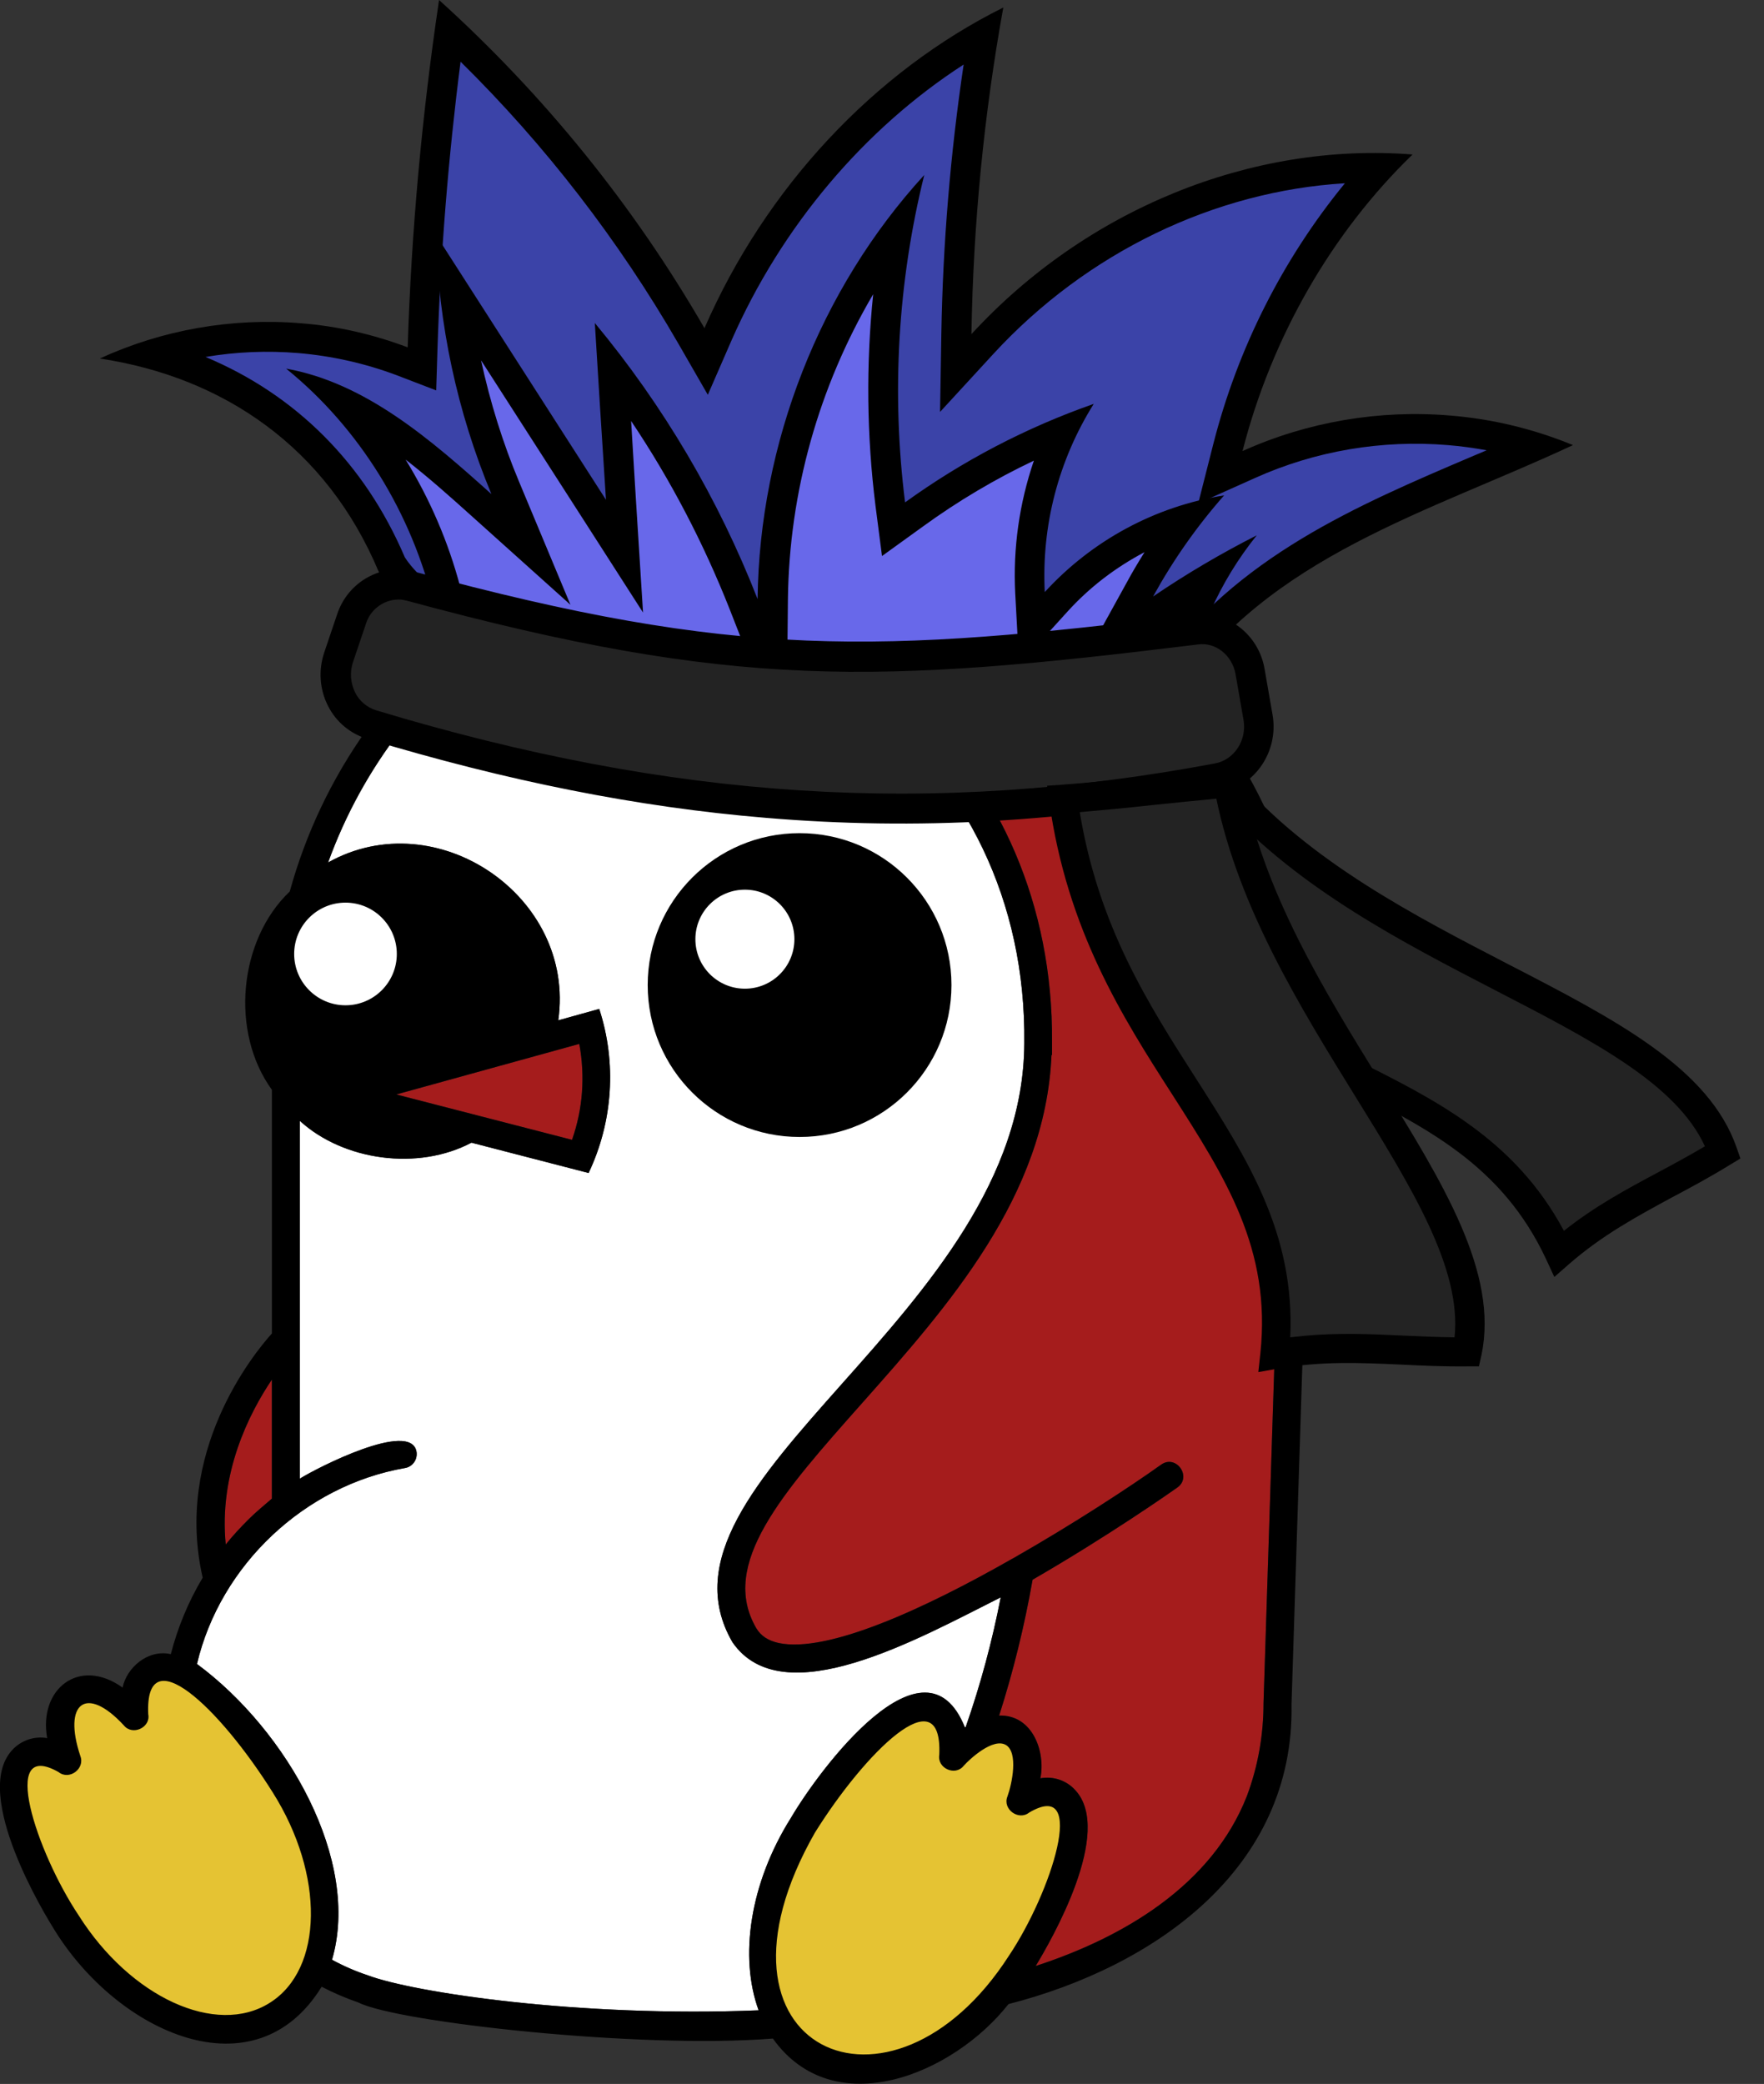<?xml version="1.0" encoding="utf-8"?>
<!-- Generator: Adobe Illustrator 24.0.0, SVG Export Plug-In . SVG Version: 6.00 Build 0)  -->
<svg version="1.1" id="Punky" xmlns="http://www.w3.org/2000/svg" xmlns:xlink="http://www.w3.org/1999/xlink" x="0px" y="0px"
	 viewBox="0 0 680.6 803.9" style="enable-background:new 0 0 680.6 803.9;" xml:space="preserve">
<rect x="0" y="0" width="680.6" height="803.9" fill="#333333" stroke="none"/>
<style type="text/css">
	.penguin_senpai_no_crown-st0{fill:#A51C1C;}
	.penguin_senpai_no_crown-st1{fill:#E5C333;}
	.penguin_senpai_no_crown-st2{fill:#FFFFFF;}
	.penguin_senpai_no_crown-st3{fill:#0586A6;stroke:#000000;stroke-miterlimit:10;}
	.penguin_senpai_no_crown-st4{fill:#3B43A8;}
	.penguin_senpai_no_crown-st5{fill:#6868EA;}
	.penguin_senpai_no_crown-st6{fill:#232323;}
</style>
<g id="Color">
	<path id="color" class="penguin_senpai_no_crown-st0" d="M495.7,401.3c-8.2,255.4-8.2,255.5-8.2,255.7c0,12.2-2.1,24.3-6.4,35.8
		c-13.5,34.5-47.7,54.6-81.5,65.6c6.2-10.2,30.1-51.8,15.3-67.8c-3.4-3.8-8.5-5.5-13.5-4.6c2.1-10.2-3-24.6-15.9-24.2
		c5.5-17.2,9.8-34.7,12.9-52.4c29.6-17.1,53.8-34.1,55.9-35.6c5.7-4.1-0.5-12.9-6.3-8.8c-12.2,8.7-33.6,22.7-56.7,35.9
		c-0.4,0.2-0.7,0.4-1.1,0.6c-33.7,19.2-71,36.3-89.8,32.3c-4-0.9-6.8-2.7-8.6-5.7c-14.4-24.7,10-52.1,40.8-86.8
		c33.3-37.5,70.8-79.9,73.1-134.3h0.2v-5.2c0.8-105.7-83.2-182.1-185-173.9C349.4,167.9,499.5,256.5,495.7,401.3z"/>
	<path id="color-2" class="penguin_senpai_no_crown-st0" d="M104.9,532.2v45.9c-3,2.6-6.2,5.2-9,8c-3.1,3.1-6.1,6.3-8.8,9.7C84.4,568.5,96,545.4,104.9,532.2
		z"/>
	<path id="color-3" class="penguin_senpai_no_crown-st0" d="M152.9,422.2l70.6-19.5c2.3,12.4,1.4,25.1-2.8,37L152.9,422.2z"/>
</g>
<g id="Shape">
	<g id="Layer_4">
		<polygon class="penguin_senpai_no_crown-st1" points="367.8,672.5 362.3,660.4 354.3,658.8 341.8,669.8 327.3,680 313.1,699 302,718.8 294.7,746.2 
			296.5,770.2 307.3,788.6 317.9,795.5 339.4,798.2 366.8,788.8 392.8,758.9 408.7,728.4 414.2,703.5 408.1,692.1 395.4,693.7 
			395.3,674.2 385.4,667.1 372.8,669.8 		"/>
		<polygon class="penguin_senpai_no_crown-st1" points="51.9,662.1 40.3,653.2 31.6,651.9 24.3,658.6 24.3,669.8 21.1,676.7 8.7,678.6 5.4,684.4 5.4,696.9 
			25.8,741.7 43.8,763.3 65.3,781.2 87,782.7 107,777.2 121.6,758.9 125.3,728.4 117.7,703.5 101.3,675.9 87.1,658.6 73.8,646.9 
			61,643.3 52.4,652.7 		"/>
		<path class="penguin_senpai_no_crown-st2" d="M292.7,775.5c-69.2,2.8-133.3-6.9-150.8-13.5c-4.8-1.6-9.4-3.6-13.8-6c11.2-38.2-17.3-88.4-52.1-114.1
			c9-38.2,41.6-68.9,80.3-75.6c2.9-0.5,4.9-3.3,4.4-6.3l0,0c-2.2-12.3-38.5,6.3-45,10.4v-138c16.9,15.4,45.6,19.3,66.2,8.4
			l45.2,11.7c9.4-19.8,10.9-42.5,4.1-63.3l-15.8,4.4c6.8-47.8-47-84.3-88.8-60.9c13.3-36.8,37.7-68.5,70-90.6
			c103.4-22.8,199.9,49.8,198.6,160.3c-0.2,52.5-37.6,94.6-70.6,131.7c-32.4,36.5-60.3,67.9-42,99.4c19.4,28.2,71.8-1.4,103.5-17.3
			c-3.3,17-7.8,33.7-13.5,50c-0.1,0.1-0.2,0.1-0.3,0.2c-15.4-38.5-56,15.9-67.1,34.8C289.2,726.6,285.2,755,292.7,775.5z"/>
		<circle cx="308.5" cy="380" r="58.6"/>
		<path d="M451.1,258.5c-65.8-69.9-181.9-79.6-260.3-25.5c-38.6,26.5-66.6,65.8-79,110.9c-19.7,18.7-23.1,54.2-6.9,76.5v94
			c-7.3,8.1-37.8,45.8-26.7,94.2c-5.5,9.2-9.6,19.1-12.3,29.5c-9-2-17.1,5.4-18.6,12.9c-16.8-12-32.5,0.6-29.1,19.5
			c-5-0.9-10.1,0.9-13.5,4.6c-15.9,17.2,13.1,64.3,16.5,69.7c24.6,39.5,77.2,63.4,102.9,21.6c4.6,2.4,9.3,4.4,14.2,6.1
			c14.7,7.5,107.8,18,159.9,13.9c23.5,32.9,69.5,13.9,90.9-13.3c56.2-14.4,110.4-52.1,109.2-115.7c0-1.5,8.2-255.5,8.2-255.5
			C508.5,348.6,488.5,296.7,451.1,258.5z M152.9,422.2l70.6-19.5c2.3,12.4,1.4,25.1-2.8,37L152.9,422.2z M104.9,532.2v45.9
			c-3,2.6-6.2,5.2-9,8c-3.1,3.1-6.1,6.3-8.8,9.7C84.4,568.5,96,545.4,104.9,532.2z M104.1,772.6c-20.7,13.1-53.8-2.1-73.8-33.8
			c-16.2-24.3-30.8-68.3-7.7-55.2c4.1,3.3,10.3-1.3,8.4-6.2c-6.8-20.4,2.2-27.6,16.8-11.8c3.3,4.1,10.4,0.8,9.4-4.3
			c-1.4-29.9,27.4-2.7,48,30.1C125.3,723.2,124.8,759.6,104.1,772.6L104.1,772.6z M292.7,775.5c-69.2,2.8-133.3-6.9-150.8-13.5
			c-4.8-1.6-9.4-3.6-13.8-6c11.2-38.2-17.3-88.4-52.1-114.1c9-38.2,41.6-68.9,80.3-75.6c2.9-0.5,4.9-3.3,4.4-6.3l0,0
			c-2.2-12.3-38.5,6.3-45,10.4v-138c16.9,15.4,45.6,19.3,66.2,8.4l45.2,11.7c9.4-19.8,10.9-42.5,4.1-63.3l-15.8,4.4
			c6.8-47.8-47-84.3-88.8-60.9c13.3-36.8,37.7-68.5,70-90.6c103.4-22.8,199.9,49.8,198.6,160.3c-0.2,52.5-37.6,94.6-70.6,131.7
			c-32.4,36.5-60.3,67.9-42,99.4c19.4,28.2,71.8-1.4,103.5-17.3c-3.3,17-7.8,33.7-13.5,50c-0.1,0.1-0.2,0.1-0.3,0.2
			c-15.4-38.5-56,15.9-67.1,34.8C289.2,726.6,285.2,755,292.7,775.5L292.7,775.5z M389.3,754.4c-45.5,70.8-122.5,36.1-74.9-47.4
			c19.2-30.8,49.3-60.8,48-30.1c-0.9,5.2,6.1,8.4,9.4,4.3c2.2-2.5,11.4-11.1,16.4-8c4.7,3,2.3,14.8,0.5,19.8c-2,4.9,4.3,9.5,8.4,6.2
			C419.9,685.8,405.6,730.1,389.3,754.4z M495.7,401.3c-8.2,255.4-8.2,255.5-8.2,255.7c0,12.2-2.1,24.3-6.4,35.8
			c-13.5,34.5-47.7,54.6-81.5,65.6c6.2-10.2,30.1-51.8,15.3-67.8c-3.4-3.8-8.5-5.5-13.5-4.6c2.1-10.2-3-24.6-15.9-24.2
			c5.5-17.2,9.8-34.7,12.9-52.4c29.6-17.1,53.8-34.1,55.9-35.6c5.7-4.1-0.5-12.9-6.3-8.8c-12.2,8.7-33.6,22.7-56.7,35.9
			c-0.4,0.2-0.7,0.4-1.1,0.6c-33.7,19.2-71,36.3-89.8,32.3c-4-0.9-6.8-2.7-8.6-5.7c-14.4-24.7,10-52.1,40.8-86.8
			c33.3-37.5,70.8-79.9,73.1-134.3h0.2v-5.2c0.8-105.7-83.2-182.1-185-173.9C349.4,167.9,499.5,256.5,495.7,401.3L495.7,401.3z"/>
		<circle class="penguin_senpai_no_crown-st2" cx="287.4" cy="362.3" r="19.1"/>
		<circle class="penguin_senpai_no_crown-st2" cx="133.3" cy="368" r="19.8"/>
		<path class="penguin_senpai_no_crown-st3" d="M222.4,346.9"/>
		<path class="penguin_senpai_no_crown-st4" d="M299.2,274.5c-119.2-9.9-148-56.7-148.3-57.2c-17-40.6-49.4-68.9-92.1-80.7c18.4-5.7,37.7-7.8,56.9-6.2
			c13.6,1.1,26.9,4.1,39.7,9l7.6,2.9l0.3-8.1c1.3-41,4.8-81.9,10.5-122.5c36.7,34.5,68.1,74.2,93.2,117.9l5.7,9.9l4.6-10.5
			c21.3-48.9,58.3-90.3,102.3-115.4c-6.3,38-9.7,76.5-10.4,115.1l-0.3,15.2l10.3-11.2c40.2-43.7,96.6-68.6,152.8-68
			c-27.3,29.7-47.8,67.6-58.1,107.8l-3,11.6l10.9-4.9c24.2-10.9,50.8-15.4,77.3-13.2c11,0.9,21.9,3,32.5,6.3
			c-6.9,3.1-13.9,6-20.7,8.9c-44.8,19.1-91.2,38.8-120.8,81.9C441.1,266.2,392.6,282.3,299.2,274.5z"/>
		<path d="M371.8,24.9c-5.1,34.3-8,68.9-8.6,103.6l-0.5,30.4l20.6-22.4c36.1-39.2,85.4-62.8,135.6-65.8
			c-24,29.3-41.3,63.6-50.7,100.3l-5.9,23.2l21.9-9.8c23.3-10.5,49-14.8,74.4-12.7c5,0.4,10,1.1,15,2c-1.7,0.7-3.3,1.4-5,2.1
			c-45.1,19.2-91.7,39-122.3,82.4c-11.5,4.1-58.3,18-146.6,10.6c-91.4-7.6-133.6-38.4-143.5-53.8c-15.4-36.1-42-62.7-76.9-77.3
			c11.8-2,23.8-2.5,35.8-1.5c13,1.1,25.9,4,38.1,8.6l15.1,5.8l0.5-16.2c1.2-36.8,4.2-74,8.9-110.6c32.8,32.3,61,68.9,84,108.7
			l11.4,19.8l9.1-20.9C301.5,87.4,333.4,49.7,371.8,24.9 M387.1,2.9c-50,24.9-91.7,69.6-115.3,123.7C244.5,79.3,209.9,36.6,169.4,0
			c-6.6,44.4-10.7,89.1-12.1,134c-13.2-5-27.1-8.2-41.2-9.3c-26.6-2.2-53.4,2.5-77.6,13.6c47.8,7.2,87.5,34.4,107.5,82
			c0,0,28.3,49.7,152.8,60.1c106.4,8.9,155-12.6,155-12.6c35.8-53.4,97.5-70.1,153.1-96.1c-15.1-6.2-31.1-10.1-47.4-11.4
			c-27.4-2.3-55,2.4-80.1,13.7c11.2-43.8,34.3-84.1,65.6-114.4c-62-4.9-125.9,21.1-170.2,69.3C375.5,86.5,379.6,44.4,387.1,2.9
			L387.1,2.9z"/>
		<path class="penguin_senpai_no_crown-st5" d="M310.7,268.3c-73.1-6.1-115.3-23.8-138.1-38c-6.9-27.7-20.5-53.3-39.5-74.5c20,9.7,37.7,25.6,52.7,39.1
			l19.1,17.2l-9.9-23.7c-10.1-24.2-16.6-49.7-19.5-75.7l65.5,102l-4.5-71.9c20.8,27.8,37.8,58.2,50.5,90.6l10.8,27.6l0.3-29.6
			c0.7-51.2,17.5-100.8,48-141.9c-6.1,34.8-7,70.2-2.6,105.3l1.2,9.7l7.9-5.7c17.6-12.8,36.7-23.5,56.9-31.8
			c-9,19.3-13.2,40.6-12.1,61.9l0.7,13.8l9.3-10.2c13.5-14.8,30.7-25.8,49.8-31.8c-6.4,8.5-12.2,17.5-17.4,26.9l-11.6,21l19.9-13.5
			c6.1-4.1,12.3-8.1,18.7-11.8c-6.9,12.6-11.8,26.3-14.4,40.5C424.7,269,378.5,274,310.7,268.3z"/>
		<path d="M336.9,113.5c-2.8,27.2-2.5,54.6,0.9,81.7l2.5,19.3l15.8-11.4c13.5-9.8,27.8-18.3,42.8-25.4c-5.6,16.4-8.1,33.8-7.2,51.2
			l1.5,27.6l18.6-20.5c8.5-9.4,18.6-17.1,29.8-23c-2.3,3.7-4.6,7.5-6.7,11.4l-21.3,38.6c-26.1,2.3-59.9,3-102.3-0.5
			c-2.6-0.2-5.1-0.4-7.6-0.7l0.3-30.7C304.5,189.8,315.9,149.2,336.9,113.5 M185.6,139l4.7,7.3l33.8,52.6l24,37.4l-2.8-44.4
			l-1.8-29.5c15.3,22.8,28,47.2,38.1,72.8l9.9,25.3c-58.1-7-93.4-21.6-113.9-34c-4.6-17.4-11.7-33.9-21.1-49.2
			c8.9,6.9,17.4,14.5,25.4,21.7l38.2,34.3l-19.8-47.4C194,170.9,189.1,155.1,185.6,139 M453.5,238.2c-2.5,6.6-4.5,13.4-6,20.3
			c-8.5,1.6-18.6,3.1-30.4,4.3l34.2-23.2C452.1,239.1,452.8,238.7,453.5,238.2 M356.6,67.5C316.4,111.4,293,171,292.3,231.1
			c-15.1-38.6-36.3-74.6-62.8-106.5c1.4,22.7,2.8,45.5,4.3,68.2c-21.9-34.1-43.7-68.1-65.6-102.2c0.9,34.4,8.2,68.3,21.4,100
			c-23.4-21-48.5-42.9-79.2-48.4c28.3,22.9,48.6,55.9,57.1,91.8c23.7,15.3,67.2,33.9,142.7,40.2c73.1,6.1,121.3-0.2,147.2-5.8
			c3.6-22.7,13.1-44,27.5-61.9c-13.8,7-27.2,14.9-40,23.6c7.7-14,16.9-27.1,27.4-39c-26.6,4.2-51,17.4-69.2,37.3
			c-1.3-25.6,5.3-50.9,18.9-72.6c-26,9.1-50.5,21.9-72.8,38C343.9,151.6,346.4,108.8,356.6,67.5L356.6,67.5z"/>
		<path class="penguin_senpai_no_crown-st6" d="M469.8,300.2c-114.2,21.3-215.8,12.8-326.5-20.7c-10.5-3.2-16.4-15-12.7-25.9c1.7-4.9,3.4-9.9,5-14.8
			c3.3-9.8,13.2-15.3,22.7-12.7c124,33.6,177.5,32.2,303.2,16.7c9.9-1.2,19,5.8,20.8,16.2c1,5.9,2.1,11.9,3.1,17.8
			C487.3,287.8,480.2,298.2,469.8,300.2z"/>
		<path d="M295.6,315.5c-49.8-4.1-100.3-14.3-154-30.5c-6.5-2-11.9-6.5-15-12.6c-3.3-6.4-3.8-13.9-1.5-20.7l5-14.8
			c4.2-12.6,17.3-19.8,29.7-16.4c124.8,33.8,178.7,31.6,300.9,16.6c12.9-1.6,24.9,7.6,27.2,20.9l3.1,17.8c2.4,14-6.7,27.5-20.2,30
			C410.9,317.1,353.8,320.4,295.6,315.5z M154.7,231.3c-6.1-0.4-11.7,3.5-13.5,9.3l-5,14.8c-1.3,3.8-1,8,0.8,11.7
			c1.6,3.3,4.6,5.8,8.1,6.9c114.6,34.6,214.4,41,323.7,20.5l0,0c7.4-1.4,12.3-8.9,11-16.7l-3.1-17.8c-1.3-7.2-7.6-12.3-14.4-11.4
			c-123.9,15.2-178.6,17.5-305.4-16.9C156.1,231.5,155.4,231.4,154.7,231.3z"/>
	</g>
	<g id="Bandana">
		<path class="penguin_senpai_no_crown-st6" d="M601.6,483.5c-34.2-73.6-115.7-61.9-179.8-141.8c17.4-12.3,34.1-25.6,51.4-38c59.7,69,172.5,85.9,191.5,140.7
			C641.9,458.4,622.1,465.7,601.6,483.5z"/>
		<path d="M599.7,492.6l-3.1-6.7c-17-36.5-46.3-51.1-80.1-67.9c-31.6-15.7-67.4-33.5-99-72.8l-3.7-4.6l4.9-3.4
			c9.1-6.4,18.2-13.3,26.9-19.9c8.1-6.1,16.2-12.2,24.4-18.1l4.1-2.9l3.3,3.8c27.9,32.3,68.7,53.3,104.6,71.9
			c41.5,21.4,77.3,40,88,70.6l1.5,4.3l-3.8,2.3c-7.8,4.8-15.2,8.8-22.4,12.6c-13.8,7.5-26.9,14.5-40,25.9L599.7,492.6z M429.9,342.8
			c29,34.1,60.7,49.9,91.4,65.2c32.4,16.1,63.1,31.3,82.1,66.8c12.1-9.6,24.1-16,36.6-22.7c5.8-3.1,11.7-6.3,17.8-9.9
			c-11.1-24.2-43.6-40.9-80.9-60.2c-35.4-18.3-75.5-39-104.5-70.7c-6.8,4.9-13.5,10-20.2,15C444.9,331.7,437.5,337.3,429.9,342.8
			L429.9,342.8z"/>
		<path class="penguin_senpai_no_crown-st6" d="M491.8,522.5c8.4-80.7-67.5-112.7-81.6-214.2c21.3-1.6,42.4-4.4,63.6-6.1c15.8,89.9,104,162.5,92.2,219.3
			C539.3,521.8,518.5,517.8,491.8,522.5z"/>
		<path d="M570.6,527.1l-4.5,0c-9.1,0.1-17.5-0.3-25.7-0.7c-15.7-0.7-30.5-1.4-47.6,1.6l-7.3,1.3l0.8-7.4
			c4.2-40.1-13.5-67.6-33.9-99.5c-19.1-29.7-40.7-63.5-47.6-113.4l-0.8-5.9l5.9-0.4c11.1-0.8,22.4-2,33.3-3.2
			c10.1-1.1,20.1-2.1,30.2-2.9l5.1-0.4l0.9,5c7.4,42,31.6,81.1,52.9,115.6c24.6,39.8,45.9,74.1,39.3,105.9L570.6,527.1z
			 M503.3,515.3c13.2-1.2,25.1-0.7,37.6-0.1c6.5,0.3,13.3,0.6,20.3,0.7c2.8-26.5-16.4-57.6-38.5-93.3c-21-34-44.7-72.3-53.4-114.5
			c-8.3,0.8-16.6,1.6-25,2.5c-9.1,1-18.4,1.9-27.7,2.7c7.3,44.2,26.5,74.1,45,103c19.5,30.5,38.1,59.4,36.2,99.6
			C499.7,515.7,501.5,515.5,503.3,515.3z"/>
	</g>
</g>
</svg>
